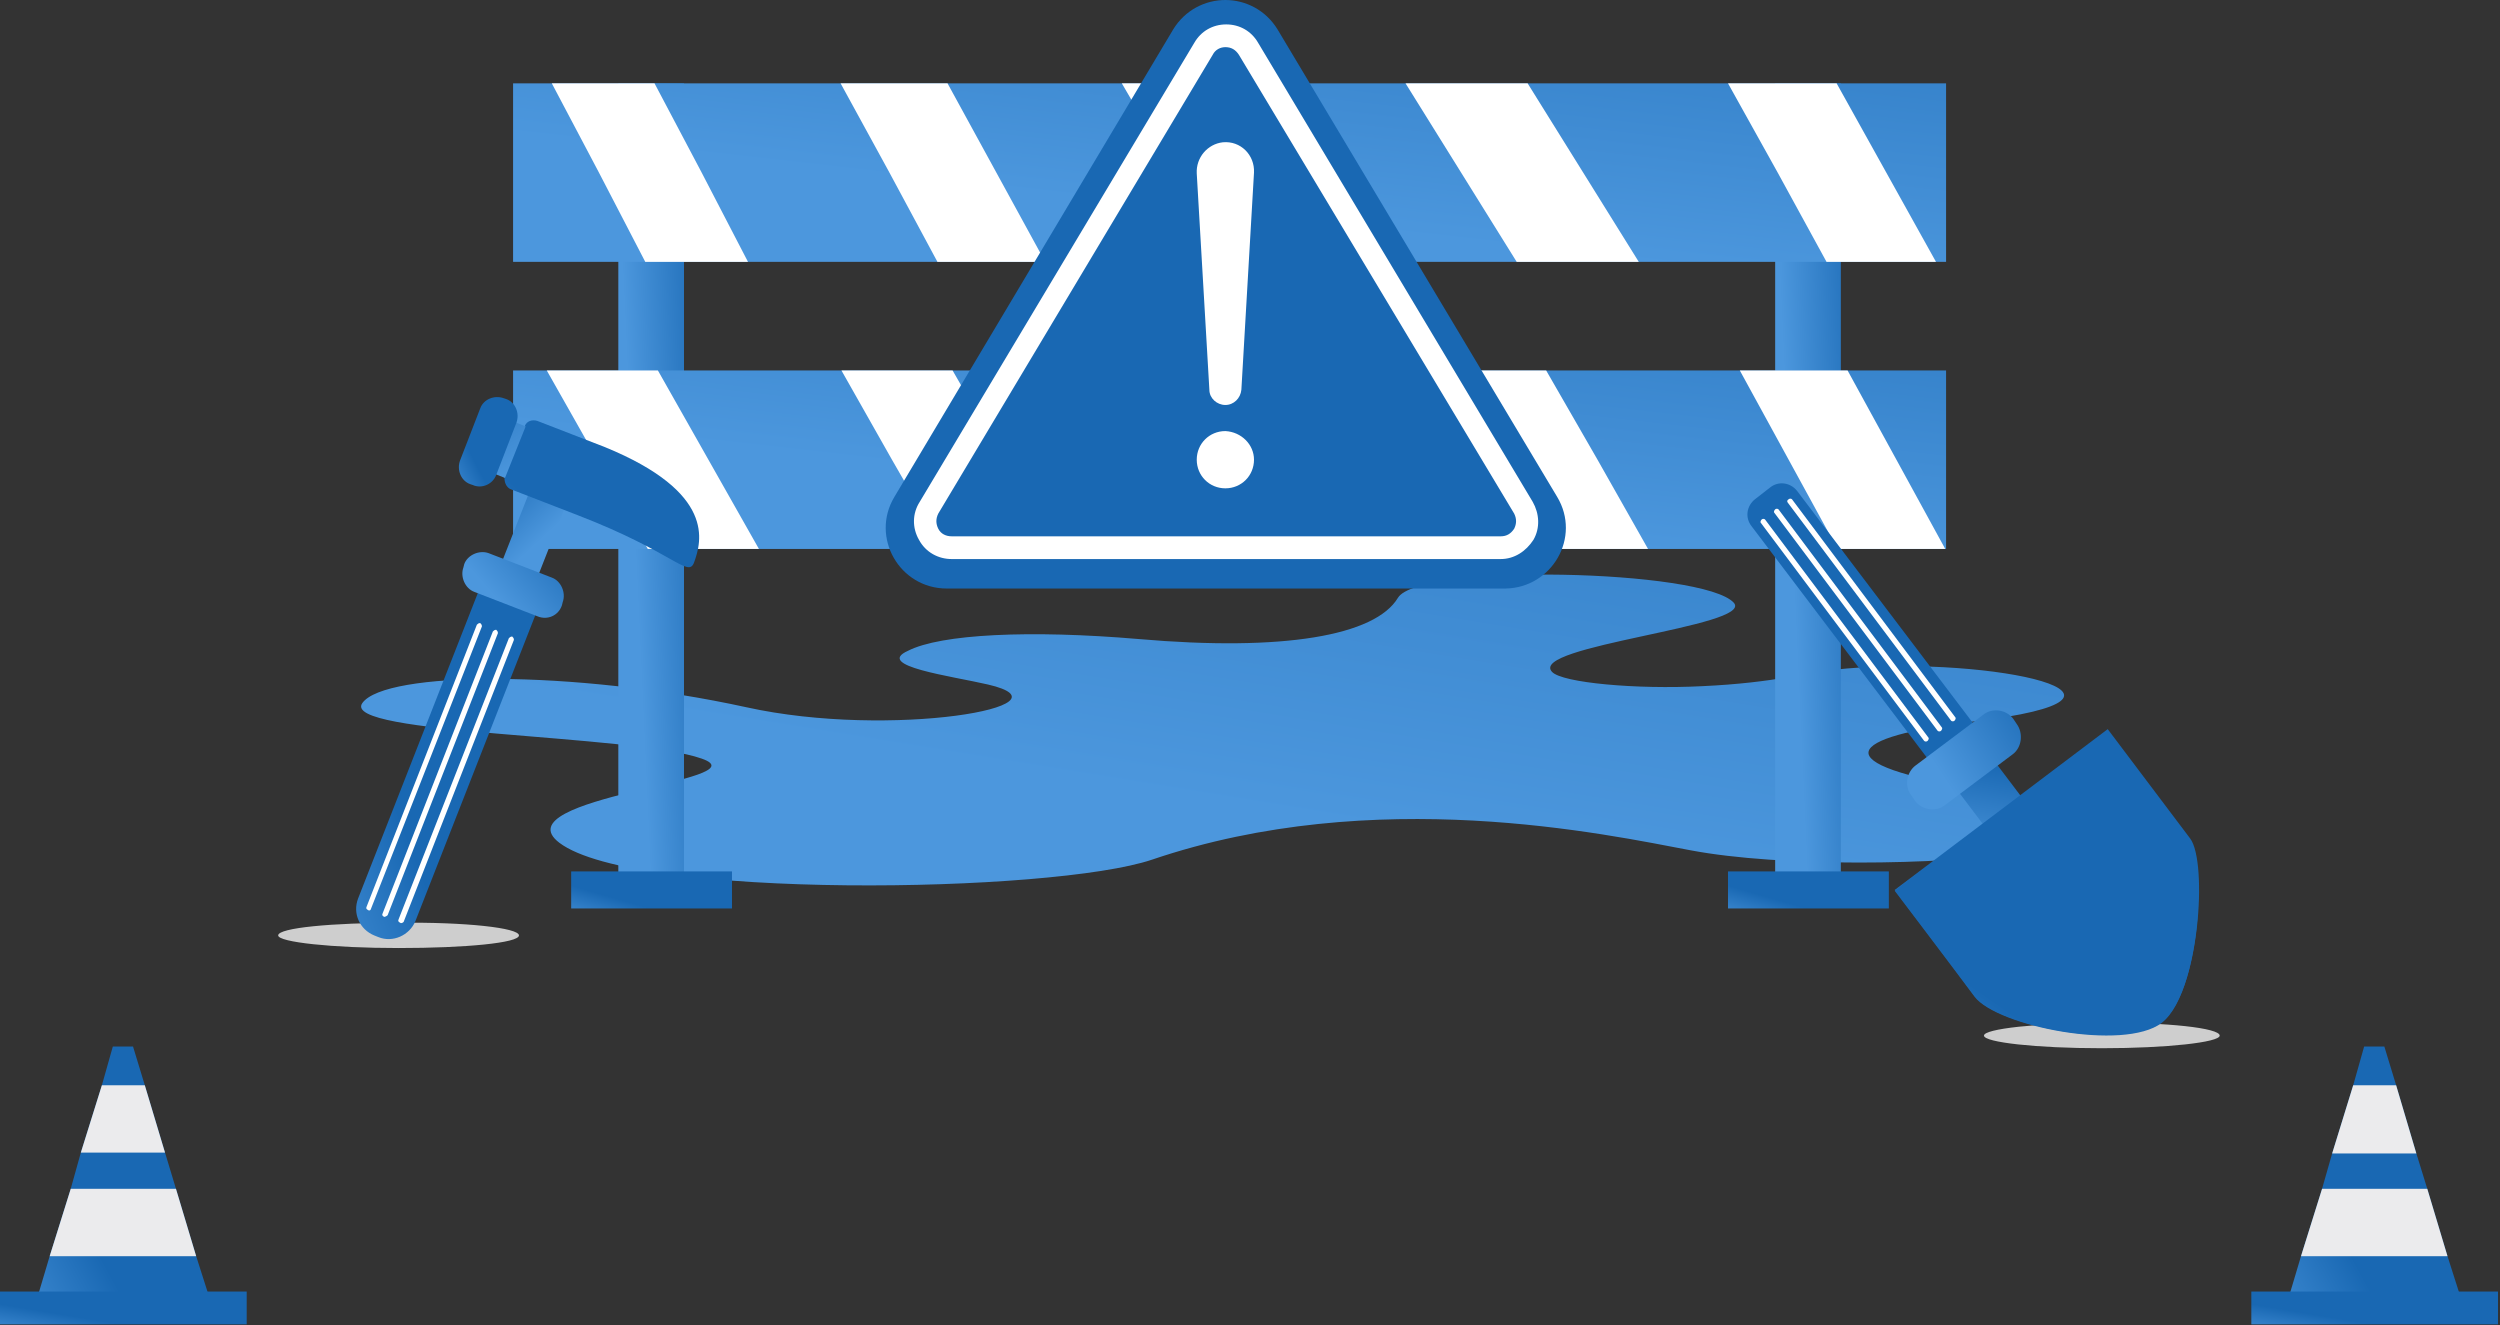 <svg width="945" height="501" viewBox="0 0 945 501" fill="none" xmlns="http://www.w3.org/2000/svg">
<rect x="0" y="0" width="945" height="501" fill="#333333" stroke="none"/>
<path d="M78.928 489.794H14.322L18.778 474.836L26.734 449.375L30.553 435.69L38.51 410.23L42.647 395.59H50.285L54.741 410.23L62.379 435.69L66.516 449.375L74.154 474.836L78.928 489.794Z" fill="url(#paint0_linear)"/>
<path d="M93.249 488.202H0V500.614H93.249V488.202Z" fill="url(#paint1_linear)"/>
<path d="M62.377 435.69H30.552L38.508 410.23H54.739L62.377 435.69Z" fill="#EBEBED"/>
<path d="M74.155 474.836H18.778L26.735 449.375H66.517L74.155 474.836Z" fill="#EBEBED"/>
<path d="M929.928 489.794H865.322L869.778 474.836L877.734 449.375L881.553 436.008L889.51 410.23L893.647 395.59H901.285L905.741 410.23L913.379 436.008L917.516 449.375L925.154 474.836L929.928 489.794Z" fill="url(#paint2_linear)"/>
<path d="M944.249 488.202H851V500.614H944.249V488.202Z" fill="url(#paint3_linear)"/>
<path d="M913.377 436.008H881.552L889.508 410.23H905.739L913.377 436.008Z" fill="#EBEBED"/>
<path d="M925.155 474.836H869.778L877.735 449.375H917.517L925.155 474.836Z" fill="#EBEBED"/>
<path d="M373.436 258.742C407.808 266.699 336.837 279.429 282.097 267.335C216.536 253.014 145.565 253.65 136.972 265.744C128.379 277.838 239.132 277.52 265.229 286.749C289.099 295.024 188.848 301.389 211.444 318.575C240.087 340.216 397.942 337.67 435.496 324.94C519.834 296.297 607.037 315.392 639.18 321.439C706.969 334.169 873.417 318.575 748.979 298.524C687.237 288.659 698.058 278.474 745.796 272.746C823.451 263.516 753.116 247.922 698.058 252.696C683.418 253.969 671.324 258.106 643.318 259.379C618.494 260.652 590.487 258.106 586.668 253.969C577.439 244.103 663.05 236.783 655.411 227.872C643.954 215.141 536.384 212.914 528.427 225.962C519.834 240.284 485.144 246.33 430.404 241.557C389.349 238.056 355.614 239.647 343.202 246.012C330.472 251.741 359.751 255.56 373.436 258.742Z" fill="url(#paint4_linear)"/>
<path d="M258.551 31.507H233.727V339.579H258.551V31.507Z" fill="url(#paint5_linear)"/>
<path d="M695.836 31.507H671.012V339.579H695.836V31.507Z" fill="url(#paint6_linear)"/>
<path d="M276.692 329.395H215.905V343.399H276.692V329.395Z" fill="url(#paint7_linear)"/>
<path d="M713.977 329.395H653.19V343.399H713.977V329.395Z" fill="url(#paint8_linear)"/>
<path d="M735.618 31.508H193.945V98.978H735.618V31.508Z" fill="url(#paint9_linear)"/>
<path d="M735.618 140.033H193.945V207.503H735.618V140.033Z" fill="url(#paint10_linear)"/>
<path d="M653.189 31.507L671.967 65.243L690.425 98.978H731.799L713.022 65.243L694.244 31.507H653.189Z" fill="white"/>
<path d="M657.646 140.033L676.104 173.768L694.563 207.503H735.3L716.841 173.768L698.382 140.033H657.646Z" fill="white"/>
<path d="M531.297 31.507L552.302 65.243L573.307 98.978H619.454L598.449 65.243L577.444 31.507H531.297Z" fill="white"/>
<path d="M542.119 140.033L561.533 173.768L580.628 207.503H622.956L603.861 173.768L584.447 140.033H542.119Z" fill="white"/>
<path d="M424.043 31.507L443.775 65.243L463.507 98.978H507.108L487.376 65.243L467.644 31.507H424.043Z" fill="white"/>
<path d="M434.229 140.033L452.687 173.768L470.828 207.503H510.928L492.469 173.768L474.329 140.033H434.229Z" fill="white"/>
<path d="M317.748 31.507L336.207 65.243L354.347 98.978H395.084L376.625 65.243L358.167 31.507H317.748Z" fill="white"/>
<path d="M318.065 140.033L337.161 173.768L356.574 207.503H398.584L379.489 173.768L360.075 140.033H318.065Z" fill="white"/>
<path d="M206.676 140.033L225.771 173.768L244.867 207.503H286.876L267.781 173.768L248.686 140.033H206.676Z" fill="white"/>
<path d="M208.583 31.507L226.405 65.243L243.909 98.978H282.737L265.233 65.243L247.41 31.507H208.583Z" fill="white"/>
<path d="M588.582 187.771L482.921 11.139C478.465 3.819 470.827 0 463.189 0C455.551 0 447.913 3.819 443.457 11.139L338.114 187.771C328.885 203.048 340.024 222.461 357.846 222.461H569.168C586.672 222.143 597.811 203.048 588.582 187.771Z" fill="url(#paint11_linear)"/>
<path d="M567.262 211.322H359.759C354.667 211.322 349.893 208.776 347.347 204.002C344.801 199.547 344.801 194.136 347.665 189.681L451.417 16.231C453.963 11.775 458.419 9.229 463.511 9.229C468.603 9.229 473.058 11.775 475.604 16.231L579.356 189.681C581.902 194.136 582.22 199.547 579.674 204.002C576.81 208.458 572.354 211.322 567.262 211.322ZM463.192 17.822C461.283 17.822 459.373 18.777 458.419 20.687L354.667 194.136C353.712 196.046 353.712 197.955 354.667 199.865C355.622 201.774 357.531 202.729 359.759 202.729H567.262C569.49 202.729 571.081 201.774 572.354 199.865C573.309 197.955 573.309 196.046 572.354 194.136L468.284 20.687C467.011 18.777 465.42 17.822 463.192 17.822Z" fill="white"/>
<path d="M462.236 53.785C456.507 54.422 452.051 59.514 452.37 65.561L457.143 147.353C457.143 150.535 460.008 153.081 463.19 153.081C466.373 153.081 468.919 150.535 469.237 147.353L474.011 65.243C474.329 58.559 468.919 53.149 462.236 53.785Z" fill="white"/>
<path d="M474.012 173.768C474.012 179.815 469.238 184.589 463.191 184.589C457.144 184.589 452.37 179.815 452.37 173.768C452.37 167.721 457.144 162.947 463.191 162.947C469.238 163.265 474.012 168.039 474.012 173.768Z" fill="white"/>
<path d="M196.17 353.583C196.17 356.447 175.801 358.357 150.659 358.357C125.517 358.357 105.148 356.129 105.148 353.583C105.148 350.718 125.517 348.809 150.659 348.809C175.801 348.491 196.17 350.718 196.17 353.583Z" fill="#CECECE"/>
<path d="M207.38 167.496L187.812 217.252L201.435 222.611L221.004 172.854L207.38 167.496Z" fill="url(#paint12_linear)"/>
<path d="M192.987 184.907L218.448 194.773C254.729 208.776 260.139 218.642 262.367 212.595C265.231 204.639 270.642 186.18 228.632 168.994L203.171 159.128C201.262 158.492 199.034 159.128 198.397 161.038L190.759 180.133C190.441 182.043 191.396 184.27 192.987 184.907Z" fill="url(#paint13_linear)"/>
<path d="M194.56 159.522L186.746 179.019L190.882 180.677L198.696 161.18L194.56 159.522Z" fill="url(#paint14_linear)"/>
<path d="M143.02 354.219L141.429 353.583C136.019 351.355 133.154 345.308 135.382 339.579L182.166 220.233C184.394 214.823 190.441 211.959 196.169 214.186L197.76 214.823C203.171 217.051 206.035 223.098 203.807 228.826L157.024 348.172C154.796 353.583 148.431 356.447 143.02 354.219Z" fill="url(#paint15_linear)"/>
<path d="M203.171 232.964L179.302 223.734C175.801 222.461 173.891 218.005 175.164 214.505L175.483 213.232C176.756 209.731 181.211 207.821 184.712 209.094L208.581 218.324C212.082 219.597 213.992 224.052 212.719 227.553L212.4 228.826C211.127 232.645 206.99 234.555 203.171 232.964Z" fill="url(#paint16_linear)"/>
<path d="M178.665 183.316L177.711 182.997C174.21 181.724 172.618 177.587 173.892 174.086L181.53 154.354C182.803 150.853 186.94 149.262 190.441 150.535L191.396 150.854C194.896 152.127 196.488 156.264 195.215 159.765L187.577 179.497C186.304 182.997 182.166 184.907 178.665 183.316Z" fill="url(#paint17_linear)"/>
<path d="M139.201 344.035C138.564 343.717 138.246 343.399 138.564 342.762L180.256 236.146C180.574 235.828 180.892 235.51 181.529 235.51C181.847 235.828 182.165 236.146 182.165 236.783L140.156 343.717C140.156 344.035 139.519 344.353 139.201 344.035Z" fill="white"/>
<path d="M145.25 346.581C144.613 346.263 144.295 345.945 144.613 345.308L186.305 238.692C186.623 238.374 186.941 238.056 187.578 238.056C187.896 238.374 188.214 238.692 188.214 239.329L146.523 345.945C146.204 346.263 145.568 346.581 145.25 346.581Z" fill="white"/>
<path d="M151.295 348.809C150.658 348.491 150.34 348.172 150.658 347.536L192.35 241.238C192.668 240.92 192.986 240.602 193.623 240.602C193.941 240.92 194.259 241.238 194.259 241.875L152.568 348.491C152.249 348.809 151.613 349.127 151.295 348.809Z" fill="white"/>
<path d="M839.047 391.455C839.047 394.001 818.997 396.229 794.491 396.229C769.667 396.229 749.936 394.001 749.936 391.455C749.936 388.909 769.986 386.681 794.491 386.681C818.997 386.363 839.047 388.591 839.047 391.455Z" fill="#CECECE"/>
<path d="M747.564 279.338L733.347 290.085L752.154 314.964L766.371 304.217L747.564 279.338Z" fill="url(#paint18_linear)"/>
<path d="M663.37 188.726L669.099 184.27C672.282 181.724 676.737 182.361 679.283 185.543L750.891 280.066C753.437 283.248 752.8 287.704 749.618 290.25L743.889 294.705C740.707 297.251 736.251 296.615 733.705 293.432L662.097 198.91C659.551 195.728 660.188 191.272 663.37 188.726Z" fill="url(#paint19_linear)"/>
<path d="M760.756 285.158L735.296 304.253C731.795 307.117 726.384 306.163 723.838 302.662L722.565 300.752C719.701 297.251 720.656 291.841 724.157 289.295L749.617 270.2C753.118 267.335 758.528 268.29 761.074 271.791L762.347 273.7C764.893 277.201 764.257 282.612 760.756 285.158Z" fill="url(#paint20_linear)"/>
<path d="M716.199 336.397L796.718 275.61C796.718 275.61 821.224 308.072 827.907 316.983C834.591 325.894 831.408 375.542 817.086 386.363C802.765 397.184 755.026 387.954 746.434 376.497C738.159 365.358 716.199 336.397 716.199 336.397Z" fill="url(#paint21_linear)"/>
<path d="M727.02 328.441L716.199 336.715C716.199 336.715 738.159 365.677 746.434 376.816C755.026 387.954 802.765 397.502 817.086 386.681C825.361 380.316 829.817 361.221 830.771 344.672C796.4 340.853 761.71 334.169 727.02 328.441Z" fill="url(#paint22_linear)"/>
<path d="M676.1 188.726C676.418 188.408 677.054 188.408 677.373 188.726L739.114 271.154C739.433 271.473 739.114 272.109 738.796 272.427C738.478 272.746 737.841 272.746 737.523 272.427L675.781 189.999C675.463 189.681 675.463 189.044 676.1 188.726Z" fill="white"/>
<path d="M671.006 192.545C671.324 192.227 671.961 192.227 672.279 192.545L734.02 274.973C734.339 275.292 734.021 275.928 733.702 276.246C733.384 276.565 732.747 276.565 732.429 276.246L670.687 193.818C670.369 193.5 670.687 192.863 671.006 192.545Z" fill="white"/>
<path d="M665.915 196.364C666.233 196.046 666.87 196.046 667.188 196.364L728.93 278.792C729.248 279.111 728.93 279.747 728.611 280.065C728.293 280.384 727.657 280.384 727.338 280.065L665.597 197.637C665.278 197.319 665.597 196.682 665.915 196.364Z" fill="white"/>
<defs>
<linearGradient id="paint0_linear" x1="43.162" y1="480.368" x2="-2.875" y2="505.497" gradientUnits="userSpaceOnUse">
<stop offset="0.035" stop-color="#1968B3"/>
<stop offset="1" stop-color="#4C97DD"/>
</linearGradient>
<linearGradient id="paint1_linear" x1="41.626" y1="499.373" x2="39.28" y2="513.404" gradientUnits="userSpaceOnUse">
<stop offset="0.035" stop-color="#1968B3"/>
<stop offset="1" stop-color="#4C97DD"/>
</linearGradient>
<linearGradient id="paint2_linear" x1="894.162" y1="480.368" x2="848.125" y2="505.497" gradientUnits="userSpaceOnUse">
<stop offset="0.035" stop-color="#1968B3"/>
<stop offset="1" stop-color="#4C97DD"/>
</linearGradient>
<linearGradient id="paint3_linear" x1="892.626" y1="499.372" x2="890.28" y2="513.404" gradientUnits="userSpaceOnUse">
<stop offset="0.035" stop-color="#1968B3"/>
<stop offset="1" stop-color="#4C97DD"/>
</linearGradient>
<linearGradient id="paint4_linear" x1="928.917" y1="21.565" x2="872.173" y2="370.752" gradientUnits="userSpaceOnUse">
<stop offset="0.035" stop-color="#1968B3"/>
<stop offset="1" stop-color="#4C97DD"/>
</linearGradient>
<linearGradient id="paint5_linear" x1="265.733" y1="13.904" x2="231.325" y2="15.477" gradientUnits="userSpaceOnUse">
<stop offset="0.035" stop-color="#1968B3"/>
<stop offset="1" stop-color="#4C97DD"/>
</linearGradient>
<linearGradient id="paint6_linear" x1="703.018" y1="13.904" x2="668.61" y2="15.477" gradientUnits="userSpaceOnUse">
<stop offset="0.035" stop-color="#1968B3"/>
<stop offset="1" stop-color="#4C97DD"/>
</linearGradient>
<linearGradient id="paint7_linear" x1="243.041" y1="341.997" x2="238.695" y2="357.012" gradientUnits="userSpaceOnUse">
<stop offset="0.035" stop-color="#1968B3"/>
<stop offset="1" stop-color="#4C97DD"/>
</linearGradient>
<linearGradient id="paint8_linear" x1="680.326" y1="341.997" x2="675.98" y2="357.012" gradientUnits="userSpaceOnUse">
<stop offset="0.035" stop-color="#1968B3"/>
<stop offset="1" stop-color="#4C97DD"/>
</linearGradient>
<linearGradient id="paint9_linear" x1="846.869" y1="-80.823" x2="823.857" y2="122.376" gradientUnits="userSpaceOnUse">
<stop offset="0.035" stop-color="#1968B3"/>
<stop offset="1" stop-color="#4C97DD"/>
</linearGradient>
<linearGradient id="paint10_linear" x1="846.869" y1="27.702" x2="823.857" y2="230.901" gradientUnits="userSpaceOnUse">
<stop offset="0.035" stop-color="#1968B3"/>
<stop offset="1" stop-color="#4C97DD"/>
</linearGradient>
<linearGradient id="paint11_linear" x1="500.138" y1="120.659" x2="293.352" y2="314.005" gradientUnits="userSpaceOnUse">
<stop offset="0.671" stop-color="#1968B3"/>
<stop offset="1" stop-color="#4C97DD"/>
</linearGradient>
<linearGradient id="paint12_linear" x1="212.264" y1="152.794" x2="234.183" y2="176.495" gradientUnits="userSpaceOnUse">
<stop offset="0.035" stop-color="#1968B3"/>
<stop offset="1" stop-color="#4C97DD"/>
</linearGradient>
<linearGradient id="paint13_linear" x1="223.547" y1="208.854" x2="191.334" y2="242.835" gradientUnits="userSpaceOnUse">
<stop offset="0.035" stop-color="#1968B3"/>
<stop offset="1" stop-color="#4C97DD"/>
</linearGradient>
<linearGradient id="paint14_linear" x1="226" y1="102" x2="251.437" y2="148.408" gradientUnits="userSpaceOnUse">
<stop offset="0.035" stop-color="#1968B3"/>
<stop offset="1" stop-color="#4C97DD"/>
</linearGradient>
<linearGradient id="paint15_linear" x1="165.846" y1="340.816" x2="109.819" y2="362.85" gradientUnits="userSpaceOnUse">
<stop offset="0.035" stop-color="#1968B3"/>
<stop offset="1" stop-color="#4C97DD"/>
</linearGradient>
<linearGradient id="paint16_linear" x1="224.209" y1="207.28" x2="194.075" y2="233.679" gradientUnits="userSpaceOnUse">
<stop offset="0.035" stop-color="#1968B3"/>
<stop offset="1" stop-color="#4C97DD"/>
</linearGradient>
<linearGradient id="paint17_linear" x1="183.363" y1="180.503" x2="167.243" y2="188.931" gradientUnits="userSpaceOnUse">
<stop offset="0.035" stop-color="#1968B3"/>
<stop offset="1" stop-color="#4C97DD"/>
</linearGradient>
<linearGradient id="paint18_linear" x1="780.5" y1="291.5" x2="773.344" y2="330.953" gradientUnits="userSpaceOnUse">
<stop offset="0.035" stop-color="#1968B3"/>
<stop offset="1" stop-color="#4C97DD"/>
</linearGradient>
<linearGradient id="paint19_linear" x1="701.566" y1="284.912" x2="641.476" y2="323.625" gradientUnits="userSpaceOnUse">
<stop offset="0.035" stop-color="#1968B3"/>
<stop offset="1" stop-color="#4C97DD"/>
</linearGradient>
<linearGradient id="paint20_linear" x1="776.342" y1="266.376" x2="734.416" y2="293.711" gradientUnits="userSpaceOnUse">
<stop offset="0.035" stop-color="#1968B3"/>
<stop offset="1" stop-color="#4C97DD"/>
</linearGradient>
<linearGradient id="paint21_linear" x1="767.56" y1="379.614" x2="702.189" y2="431.412" gradientUnits="userSpaceOnUse">
<stop offset="0.035" stop-color="#1968B3"/>
<stop offset="1" stop-color="#4C97DD"/>
</linearGradient>
<linearGradient id="paint22_linear" x1="767.344" y1="385.129" x2="733.113" y2="434.683" gradientUnits="userSpaceOnUse">
<stop offset="0.035" stop-color="#1968B3"/>
<stop offset="1" stop-color="#4C97DD"/>
</linearGradient>
</defs>
</svg>
